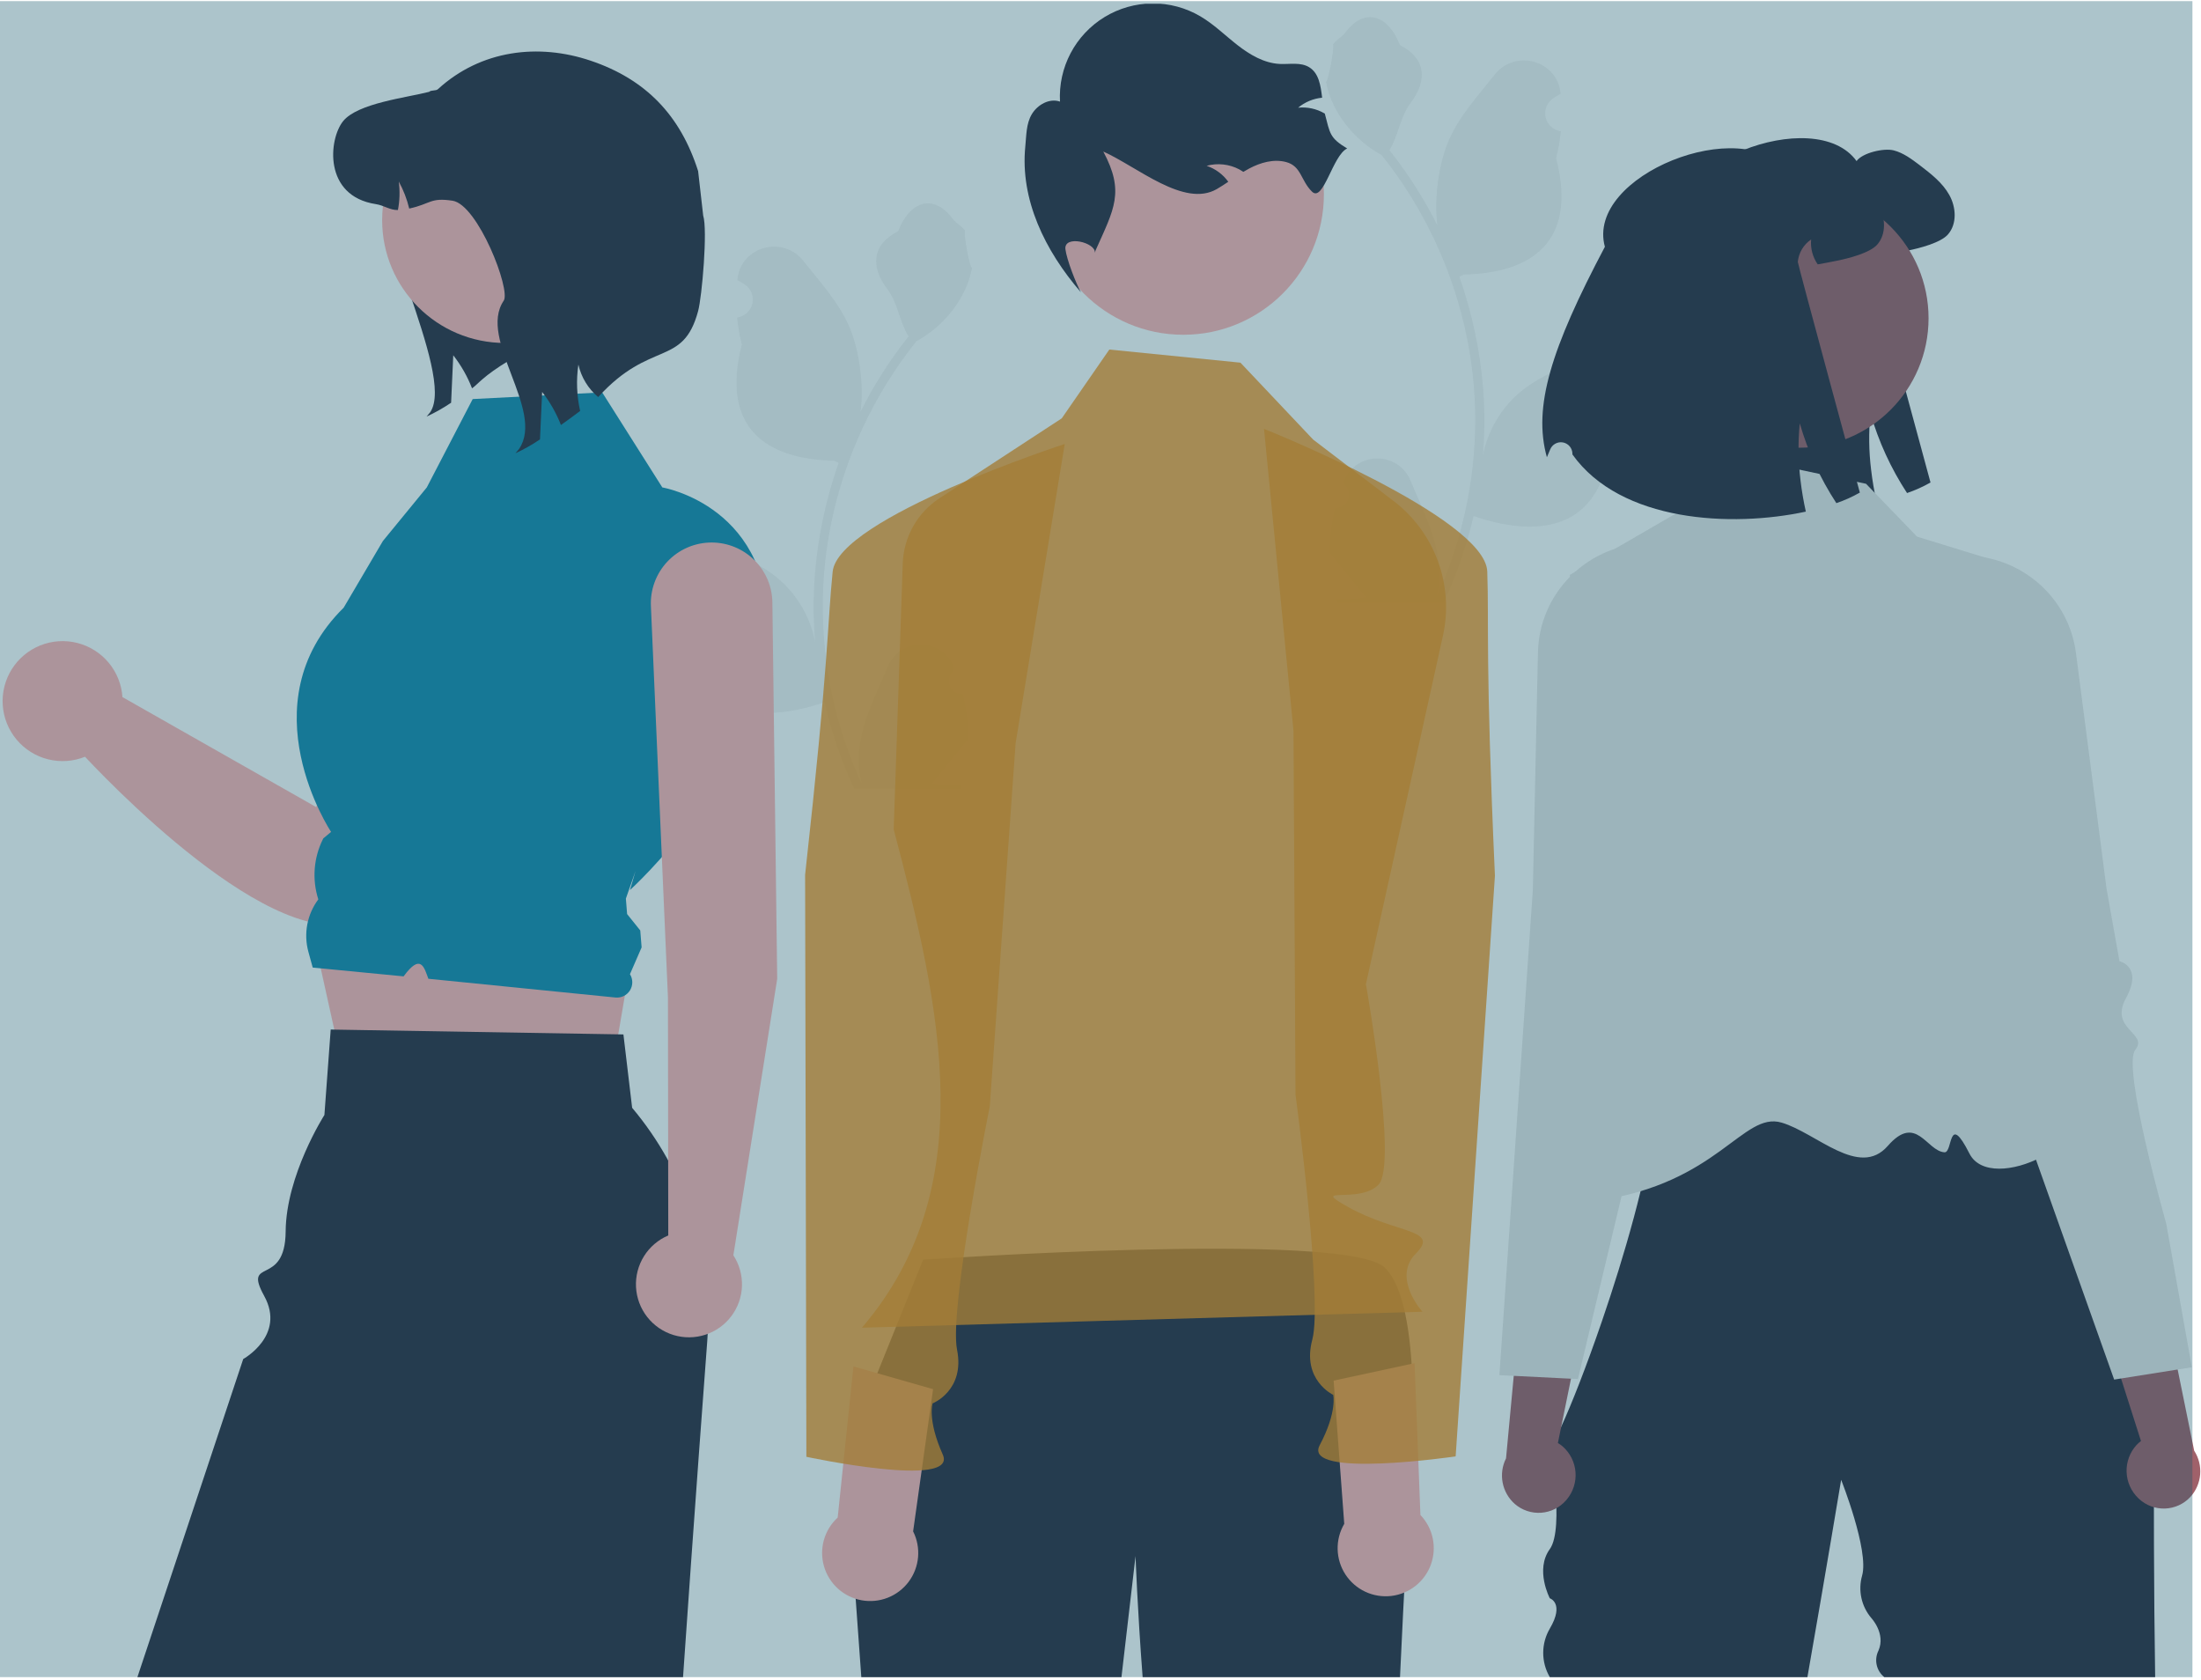 <svg width="633" height="483" viewBox="0 0 633 483" fill="none" xmlns="http://www.w3.org/2000/svg">
<g clip-path="url(#clip0_14_91)">
<path d="M384.002 146.085C384.789 146.121 385.567 145.914 386.232 145.493C386.897 145.072 387.417 144.457 387.721 143.731C388.024 143.004 388.097 142.202 387.93 141.433C387.763 140.664 387.363 139.965 386.785 139.43C386.688 139.046 386.619 138.769 386.522 138.384C386.556 138.301 386.591 138.217 386.626 138.133C390.161 129.705 402.14 129.763 405.644 138.204C408.755 145.696 412.715 153.2 413.69 161.121C414.119 164.622 413.938 168.171 413.154 171.61C420.46 155.674 424.254 138.353 424.278 120.822C424.28 116.423 424.035 112.027 423.546 107.655C423.142 104.071 422.581 100.513 421.863 96.98C417.947 77.81 409.54 59.842 397.332 44.552C391.424 41.328 386.645 36.37 383.641 30.347C382.552 28.182 381.783 25.871 381.357 23.485C382.024 23.572 383.87 13.421 383.368 12.798C384.296 11.389 385.959 10.688 386.974 9.313C392.019 2.472 398.97 3.667 402.599 12.962C410.351 16.875 410.426 23.363 405.67 29.604C402.643 33.574 402.228 38.947 399.572 43.197C399.845 43.547 400.13 43.886 400.403 44.235C405.396 50.656 409.749 57.551 413.397 64.822C412.365 56.758 413.889 47.044 416.487 40.782C419.445 33.648 424.988 27.639 429.87 21.471C435.734 14.062 447.758 17.295 448.791 26.687C448.801 26.778 448.81 26.869 448.82 26.96C448.095 27.369 447.385 27.803 446.691 28.262C445.818 28.845 445.142 29.678 444.751 30.652C444.36 31.625 444.272 32.694 444.499 33.719C444.726 34.743 445.257 35.675 446.023 36.392C446.789 37.11 447.753 37.579 448.79 37.739L448.896 37.755C448.638 40.369 448.182 42.959 447.531 45.503C453.793 69.722 440.273 78.543 420.967 78.939C420.541 79.158 420.126 79.376 419.7 79.584C423.365 89.972 425.665 100.793 426.54 111.775C427.035 118.253 427.006 124.761 426.452 131.235L426.485 131.006C427.884 123.807 431.724 117.311 437.358 112.616C445.724 105.743 457.545 103.212 466.572 97.687C470.917 95.028 476.484 98.465 475.726 103.502C475.714 103.582 475.702 103.663 475.689 103.743C474.344 104.291 473.034 104.923 471.767 105.634C471.041 106.043 470.332 106.477 469.637 106.936C468.765 107.519 468.089 108.352 467.698 109.326C467.307 110.299 467.219 111.368 467.446 112.393C467.673 113.417 468.204 114.349 468.97 115.066C469.735 115.784 470.7 116.253 471.737 116.413L471.843 116.429C471.92 116.44 471.985 116.451 472.062 116.462C469.762 121.952 466.536 127.005 462.522 131.399C458.607 152.542 441.788 154.548 423.797 148.391H423.786C421.812 156.968 418.952 165.318 415.252 173.304H384.766C384.657 172.965 384.559 172.616 384.46 172.277C387.282 172.454 390.115 172.286 392.896 171.774C390.634 168.999 388.372 166.202 386.11 163.426C386.06 163.374 386.012 163.32 385.968 163.262C384.821 161.842 383.663 160.432 382.515 159.012L382.515 159.01C382.454 154.656 382.953 150.312 384.001 146.085L384.002 146.085Z" fill="#F2F2F2"/>
<path d="M481.884 68.064C476.215 47.397 521.935 29.675 533.941 46.318C535.61 43.952 541.78 42.514 544.611 43.24C547.441 43.966 549.822 45.781 552.145 47.537C555.339 49.991 558.648 52.531 560.608 56.059C562.582 59.572 562.887 64.362 560.231 67.411C558.126 69.835 551.913 71.403 548.748 72.042C546.541 72.492 544.683 72.855 543.086 73.116C541.636 71.026 540.968 68.492 541.199 65.959C540.124 66.684 539.223 67.638 538.561 68.752C537.898 69.867 537.49 71.114 537.367 72.404C537.323 72.942 555.208 138.746 555.208 138.746C553.059 139.969 550.799 140.985 548.458 141.78C543.826 134.702 540.279 126.971 537.933 118.844C537.394 124.278 537.462 129.756 538.136 135.175C538.495 138.214 539.008 141.232 539.675 144.219C518.422 148.806 486.457 147.296 472.549 127.786C472.547 127.705 472.545 127.624 472.542 127.544C472.532 126.774 472.253 126.031 471.755 125.444C471.257 124.856 470.571 124.46 469.813 124.323C469.055 124.186 468.273 124.317 467.601 124.694C466.929 125.07 466.408 125.668 466.129 126.386C465.792 127.247 465.481 127.992 465.204 128.584C461.154 114.097 466.394 97.33 481.884 68.064Z" fill="#2F2E41"/>
<path d="M445.719 414.553V415.229C445.692 415.005 445.692 414.777 445.719 414.553Z" fill="#2F2E41"/>
<path d="M466.531 297.591C467.072 297.445 467.622 297.338 468.178 297.272C467.54 297.376 466.991 297.482 466.531 297.591Z" fill="#2F2E41"/>
<path d="M466.05 297.714C466.196 297.673 466.358 297.632 466.531 297.591C466.37 297.633 466.215 297.664 466.05 297.714Z" fill="#2F2E41"/>
<path d="M619.814 482.275H541.914C540.802 481.388 540.03 480.146 539.726 478.756C539.422 477.367 539.606 475.916 540.246 474.646C542.374 469.765 538.204 465.305 538.204 465.305C536.788 463.647 535.804 461.664 535.338 459.534C534.872 457.404 534.939 455.192 535.534 453.094C537.598 445.885 529.509 425.538 529.509 425.538C529.509 425.538 525.149 451.811 519.806 482.275H445.719C444.477 480.161 443.823 477.754 443.823 475.302C443.823 472.851 444.477 470.444 445.719 468.33C450.036 461.009 445.719 459.605 445.719 459.605C445.719 459.605 441.401 451.413 445.719 445.465C450.036 439.517 445.719 415.229 445.719 415.229C445.881 416.303 447.111 414.351 449.005 410.257C451.888 404.029 456.294 392.829 460.746 379.826C463.928 370.545 467.136 360.334 469.818 350.351H469.824C470.527 347.728 471.193 345.129 471.822 342.554C473.052 337.504 474.106 332.597 474.907 327.99C476.645 318.065 477.217 309.539 475.883 303.994C474.777 299.38 472.356 296.836 468.178 297.272C470.416 296.901 473.696 296.549 477.738 296.217C478.467 296.159 479.222 296.1 480.003 296.035C510.148 293.757 574.824 292.449 574.824 292.449L594.635 327.924L619.723 372.862C619.723 372.862 619.04 433.146 619.814 482.275Z" fill="#2F2E41"/>
<path d="M536.666 139.119L491.025 129.438L481.963 147.679L451.445 165.347C451.445 165.347 471.116 245.778 471.004 257.09C470.719 285.811 424.766 350.192 459.476 345.239C494.186 340.286 501.237 319.54 512.38 322.821C522.429 325.779 534.7 338.94 542.915 329.527C551.13 320.115 554.023 330.984 559.218 331.36C561.687 331.538 560.2 319.474 566.411 331.735C572.622 343.995 605.559 327.491 594.395 316.328C575.804 297.736 572.025 160.685 572.025 160.685L551.329 154.317L536.666 139.119Z" fill="#E6E6E6"/>
<path d="M450.582 431.212C452.416 429.025 453.324 426.209 453.113 423.363C452.903 420.517 451.59 417.865 449.454 415.973C449.014 415.595 448.543 415.254 448.046 414.954L455.678 377.502L438.036 366.943L433.129 419.378C432.043 421.533 431.702 423.987 432.157 426.356C432.613 428.726 433.84 430.878 435.647 432.477C436.684 433.376 437.889 434.063 439.191 434.498C440.494 434.932 441.869 435.106 443.239 435.009C444.608 434.912 445.945 434.546 447.173 433.932C448.402 433.318 449.497 432.469 450.397 431.432C450.46 431.359 450.521 431.286 450.582 431.212Z" fill="#A0616A"/>
<path d="M505.358 233.799C505.247 232.595 503.711 232.048 501.583 231.293C499.446 230.635 497.414 229.673 495.55 228.436C490.839 225.033 492.693 221.473 495.257 216.553C495.759 215.596 496.279 214.6 496.767 213.566C498.219 210.5 495.908 197.855 489.888 175.975C488.034 169.24 488.04 164.482 486.758 161.326C485.482 158.169 482.925 156.614 475.955 156.289C467.53 155.863 459.28 158.796 453.014 164.443C452.845 164.593 452.669 164.755 452.5 164.912C452.181 165.211 451.869 165.517 451.563 165.829C445.768 171.659 442.452 179.504 442.308 187.722L442.276 189.121L440.838 255.972L436.796 314.635L431.225 395.445L435.351 395.647L451.817 396.467L453.815 396.564L458.552 376.689L464.253 352.772L466.349 343.986L472.85 316.731L475.883 303.994L477.738 296.217L478.493 293.041L482.176 277.604C482.261 277.279 490.734 243.847 500.503 238.257C504.147 236.174 505.462 234.964 505.358 233.799Z" fill="#E6E6E6"/>
<path d="M614.96 430.814C612.902 428.837 611.697 426.134 611.601 423.282C611.505 420.43 612.525 417.653 614.446 415.541C614.843 415.118 615.274 414.729 615.735 414.377L604.126 377.961L620.532 365.569L631.041 417.174C632.352 419.2 632.956 421.602 632.757 424.007C632.559 426.412 631.57 428.683 629.945 430.467C629.01 431.473 627.887 432.285 626.638 432.857C625.39 433.429 624.041 433.749 622.669 433.8C621.297 433.85 619.929 433.63 618.641 433.152C617.354 432.674 616.174 431.947 615.168 431.012C615.098 430.947 615.029 430.881 614.96 430.814Z" fill="#A0616A"/>
<path d="M622.986 351.795C622.986 351.795 610.191 306.777 614.093 301.904C617.995 297.03 606.471 296.079 611.437 287.002C616.403 277.926 609.548 276.408 609.548 276.408L605.829 255.54L599.179 204.281L598.977 202.757L597.043 187.844C596.503 183.585 595.109 179.478 592.945 175.77C590.782 172.061 587.893 168.827 584.45 166.261C584.275 166.126 584.095 165.997 583.916 165.868C583.097 165.278 582.26 164.732 581.406 164.23C575.023 160.464 567.527 159.04 560.208 160.203C546.416 162.351 550.708 167.494 548.471 181.272C544.837 203.675 543.893 216.492 545.666 219.388C546.263 220.363 546.89 221.296 547.488 222.192C550.568 226.814 552.794 230.149 548.472 234.047C546.75 235.471 544.835 236.643 542.782 237.528C540.751 238.512 539.281 239.217 539.301 240.426C539.323 241.598 540.759 242.655 544.604 244.333C549.263 246.371 554.266 254.08 558.365 261.954C561.617 268.301 564.517 274.822 567.052 281.488L602.278 380.559L608.024 396.716L610.005 396.403L626.282 393.822L630.363 393.176L622.986 351.795Z" fill="#E6E6E6"/>
<path d="M517.41 128.753C537.975 128.753 554.646 112.082 554.646 91.517C554.646 70.952 537.975 54.281 517.41 54.281C496.845 54.281 480.174 70.952 480.174 91.517C480.174 112.082 496.845 128.753 517.41 128.753Z" fill="#A0616A"/>
<path d="M461.56 70.967C455.892 50.3 501.611 32.578 513.617 49.221C515.287 46.855 521.456 45.418 524.287 46.144C527.118 46.87 529.499 48.684 531.821 50.441C535.015 52.894 538.325 55.434 540.285 58.962C542.259 62.475 542.564 67.266 539.907 70.314C537.802 72.738 531.589 74.306 528.424 74.945C526.218 75.395 524.36 75.758 522.763 76.019C521.312 73.929 520.644 71.396 520.876 68.862C519.801 69.587 518.9 70.541 518.237 71.656C517.575 72.77 517.167 74.017 517.043 75.308C517 75.845 534.884 141.649 534.884 141.649C532.736 142.872 530.475 143.888 528.134 144.683C523.503 137.605 519.955 129.874 517.609 121.747C517.07 127.181 517.138 132.659 517.813 138.078C518.171 141.117 518.685 144.136 519.351 147.122C498.099 151.71 466.133 150.2 452.226 130.689C452.224 130.609 452.221 130.528 452.219 130.447C452.208 129.677 451.93 128.935 451.432 128.347C450.934 127.759 450.247 127.363 449.489 127.227C448.731 127.09 447.949 127.221 447.277 127.597C446.605 127.973 446.085 128.572 445.806 129.289C445.468 130.15 445.158 130.895 444.881 131.488C440.83 117 446.071 100.233 461.56 70.967Z" fill="#2F2E41"/>
<path d="M276.892 199.635C276.105 199.671 275.327 199.464 274.662 199.043C273.996 198.622 273.477 198.007 273.173 197.28C272.87 196.554 272.796 195.752 272.964 194.983C273.131 194.214 273.531 193.515 274.109 192.98C274.206 192.595 274.275 192.319 274.372 191.934C274.338 191.851 274.303 191.767 274.268 191.683C270.733 183.255 258.754 183.313 255.25 191.754C252.139 199.245 248.179 206.75 247.204 214.671C246.775 218.172 246.956 221.721 247.739 225.16C240.434 209.224 236.64 191.903 236.616 174.372C236.614 169.973 236.859 165.577 237.348 161.205C237.752 157.621 238.313 154.063 239.031 150.53C242.946 131.36 251.354 113.392 263.562 98.102C269.47 94.878 274.249 89.921 277.253 83.897C278.341 81.732 279.111 79.421 279.537 77.035C278.87 77.122 277.024 66.971 277.526 66.348C276.597 64.939 274.935 64.238 273.92 62.863C268.875 56.022 261.924 57.217 258.295 66.512C250.543 70.425 250.468 76.913 255.224 83.154C258.251 87.124 258.666 92.497 261.322 96.747C261.048 97.097 260.764 97.436 260.491 97.785C255.497 104.206 251.145 111.102 247.497 118.372C248.529 110.308 247.005 100.594 244.407 94.332C241.449 87.198 235.906 81.189 231.024 75.021C225.16 67.612 213.136 70.845 212.103 80.237C212.093 80.328 212.083 80.419 212.074 80.51C212.799 80.919 213.509 81.353 214.203 81.812C215.076 82.395 215.752 83.228 216.143 84.202C216.534 85.175 216.622 86.244 216.395 87.269C216.168 88.293 215.637 89.225 214.871 89.942C214.105 90.66 213.141 91.129 212.104 91.289L211.997 91.305C212.256 93.919 212.712 96.509 213.363 99.053C207.101 123.272 220.621 132.093 239.927 132.489C240.353 132.708 240.768 132.926 241.194 133.134C237.529 143.522 235.229 154.343 234.354 165.325C233.859 171.803 233.888 178.311 234.441 184.785L234.409 184.556C233.01 177.357 229.17 170.861 223.536 166.166C215.169 159.293 203.349 156.762 194.322 151.237C189.977 148.578 184.409 152.015 185.168 157.052C185.18 157.132 185.192 157.213 185.205 157.293C186.55 157.841 187.86 158.473 189.127 159.184C189.852 159.593 190.562 160.027 191.257 160.486C192.129 161.069 192.805 161.902 193.196 162.876C193.587 163.849 193.675 164.918 193.448 165.943C193.221 166.967 192.69 167.899 191.924 168.616C191.159 169.334 190.194 169.803 189.157 169.963L189.051 169.979C188.974 169.99 188.909 170.001 188.832 170.012C191.131 175.502 194.358 180.555 198.372 184.949C202.287 206.092 219.106 208.098 237.097 201.941H237.108C239.081 210.518 241.942 218.868 245.642 226.854H276.128C276.237 226.515 276.335 226.166 276.434 225.827C273.612 226.004 270.779 225.836 267.998 225.324C270.26 222.549 272.522 219.752 274.784 216.976C274.834 216.924 274.881 216.87 274.926 216.812C276.073 215.392 277.231 213.982 278.379 212.562L278.379 212.56C278.44 208.206 277.941 203.862 276.892 199.635L276.892 199.635Z" fill="#F2F2F2"/>
<path d="M134.641 46.319C133.949 47.931 112.615 47.758 111.638 49.194C104.104 60.279 131.261 107.442 123.728 118.542L122.678 119.793C125.136 118.66 127.497 117.328 129.737 115.81C129.939 111.267 130.14 106.709 130.356 102.166C132.612 105.053 134.433 108.255 135.761 111.669C137.515 110.433 138.954 108.141 146.472 103.633C149.516 100.289 153.025 97.401 156.891 95.056L134.641 46.319Z" fill="#2F2E41"/>
<path d="M150.133 137.166C147.779 135.632 145.093 134.682 142.298 134.394C139.503 134.106 136.68 134.489 134.062 135.511C131.445 136.533 129.109 138.165 127.248 140.27C125.388 142.376 124.056 144.894 123.364 147.618L90.943 232.093L35.215 200.455C34.97 196.819 33.58 193.353 31.244 190.555C28.908 187.757 25.745 185.771 22.211 184.882C18.676 183.993 14.951 184.245 11.569 185.604C8.187 186.963 5.322 189.358 3.385 192.445C1.448 195.533 0.539 199.155 0.788 202.791C1.037 206.427 2.431 209.892 4.77 212.687C7.109 215.482 10.274 217.464 13.809 218.35C17.345 219.235 21.07 218.978 24.451 217.616C36.186 230.141 87.065 281.496 108.129 261.43C125.834 244.564 151.384 179.198 157.535 156.625C158.52 153.016 158.334 149.187 157.004 145.69C155.674 142.193 153.268 139.208 150.133 137.166Z" fill="#FFB6B6"/>
<path d="M89.256 264.97L99.487 311.213L174.3 317.98L181.175 277.715L89.256 264.97Z" fill="#FFB6B6"/>
<path d="M203.534 383.554C203.5 384.217 203.459 384.873 203.411 385.536C202.693 395.118 201.873 406.169 200.985 418.279C199.584 437.497 198.019 459.38 196.44 482.275H39.519L69.952 390.801C69.952 390.801 82.24 384.036 75.984 372.671C69.728 361.305 82.038 370.362 82.153 354.131C82.267 337.9 93.298 320.632 93.298 320.632L95.109 296.056L96.141 296.076L177.803 297.436L179.293 297.464L181.801 318.561C197.03 336.683 204.799 359.917 203.534 383.554Z" fill="#2F2E41"/>
<path d="M135.949 114.755L173.187 112.837L190.483 140.166C190.483 140.166 223.026 145.607 220.77 183.955C218.514 222.303 181.175 255.953 181.175 255.953L182.771 250.481L179.999 258.402L180.355 262.85L184.136 267.56L184.526 272.431L181.175 280.138C181.611 280.836 181.842 281.643 181.843 282.466C181.843 283.289 181.613 284.096 181.178 284.795C180.743 285.494 180.121 286.057 179.383 286.42C178.644 286.784 177.819 286.933 177 286.851L123.194 281.458C121.969 278.089 120.986 274.057 116.075 280.769L111.007 280.278L89.936 278.236L88.696 273.719C87.992 271.152 87.882 268.458 88.375 265.842C88.868 263.226 89.952 260.757 91.543 258.623C89.713 252.892 90.193 246.673 92.879 241.29L92.98 241.088L95.218 239.223C95.218 239.223 70.738 202.446 98.84 174.746L110.119 155.572L122.739 140.175L135.949 114.755Z" fill="#198BAD"/>
<path d="M145.217 98.622C164.719 98.622 180.529 82.812 180.529 63.31C180.529 43.808 164.719 27.998 145.217 27.998C125.715 27.998 109.905 43.808 109.905 63.31C109.905 82.812 125.715 98.622 145.217 98.622Z" fill="#FFB6B6"/>
<path d="M172.036 114.179C169.161 111.777 167.159 108.491 166.343 104.834C165.69 109.275 165.861 113.797 166.846 118.176C164.934 119.614 163.079 120.98 161.325 122.216C159.997 118.801 158.176 115.6 155.92 112.713C155.704 117.256 155.503 121.814 155.301 126.357C153.061 127.875 150.7 129.207 148.242 130.339L149.292 129.089C156.825 117.989 137.33 97.559 144.863 86.474C146.977 83.369 137.43 58.827 130.155 57.72C123.686 56.742 123.959 58.611 117.69 59.977C117.039 57.262 116.029 54.646 114.685 52.199C115.043 54.926 114.961 57.693 114.441 60.394C112.213 60.48 110.459 59.06 108.086 58.697C92.947 56.383 94.486 40.007 98.698 34.817C102.925 29.641 116.957 28.088 123.427 26.406C124.016 25.831 125.353 26.19 125.943 25.644C138.342 14.297 154.925 12.418 169.848 17.447C185.762 22.81 195.684 33.191 200.777 49.194L202.237 62.001C203.548 66.118 201.899 85.278 200.777 89.45C196.413 105.671 187.12 97.574 172.036 114.179Z" fill="#2F2E41"/>
<path d="M223.524 281.478L222.134 173.207C222.062 168.62 220.189 164.246 216.919 161.028C213.65 157.809 209.246 156.006 204.659 156.006C202.286 156.006 199.937 156.489 197.757 157.426C195.577 158.363 193.61 159.735 191.977 161.457C190.344 163.179 189.079 165.216 188.259 167.442C187.438 169.669 187.08 172.04 187.206 174.41L192.098 286.833L192.191 355.27C189.308 356.493 186.871 358.574 185.211 361.23C183.552 363.886 182.75 366.988 182.915 370.115C183.08 373.243 184.204 376.244 186.134 378.71C188.064 381.177 190.706 382.989 193.702 383.902C196.698 384.814 199.902 384.782 202.879 383.81C205.856 382.838 208.462 380.973 210.342 378.468C212.222 375.964 213.286 372.941 213.389 369.811C213.491 366.681 212.628 363.595 210.916 360.973L223.524 281.478Z" fill="#FFB6B6"/>
<path d="M405.773 421.555C405.773 421.555 403.623 460.224 402.635 482.278H328.616C327.092 462.208 326.579 447.463 326.579 447.463L322.529 482.278H247.71L243.071 417.799L265.487 362.235C265.487 362.235 386.962 353.811 398.23 364.498C409.491 375.178 405.773 421.555 405.773 421.555Z" fill="#2F2E41"/>
<path d="M340.318 96.267C362.648 96.267 380.75 78.165 380.75 55.836C380.75 33.506 362.648 15.404 340.318 15.404C317.988 15.404 299.886 33.506 299.886 55.836C299.886 78.165 317.988 96.267 340.318 96.267Z" fill="#FFB6B6"/>
<path d="M387.445 42.698C383.292 44.591 380.601 58.306 377.337 55.118C374.073 51.929 374.291 47.78 369.89 46.603C366.337 45.649 362.512 46.74 359.271 48.46C358.692 48.763 358.131 49.093 357.584 49.422C357.223 49.18 356.864 48.953 356.478 48.744C353.578 47.192 350.194 46.812 347.022 47.68C349.529 48.52 351.708 50.126 353.251 52.272C352.166 52.999 351.067 53.727 349.943 54.373C340.553 59.792 327.191 48.009 317.307 43.582C323.498 55.2 320.45 60.012 315.074 72.028L314.889 72.712C315.194 69.7 305.875 67.456 306.416 71.695C306.799 74.705 309.404 81.395 310.863 84.053C300.471 72.037 293.369 57.332 294.868 42.163C295.194 38.977 295.096 35.615 296.739 32.849C298.385 30.098 301.815 28.167 304.849 29.216C304.592 24.378 305.651 19.562 307.913 15.278C310.174 10.994 313.555 7.403 317.694 4.887C321.834 2.37 326.578 1.023 331.422 0.987C336.266 0.952 341.029 2.23 345.205 4.685C349.086 6.962 352.325 10.182 355.882 12.96C359.438 15.738 363.538 18.159 368.047 18.388C370.908 18.526 374.022 17.828 376.479 19.31C379.327 21.029 379.814 24.629 380.241 28.093C377.702 28.343 375.295 29.345 373.327 30.97C375.955 30.702 378.6 31.269 380.887 32.591C380.93 32.611 380.971 32.635 381.01 32.662C382.516 38.386 382.361 39.655 387.445 42.698Z" fill="#2F2E41"/>
<path d="M247.889 381.796C282.32 341.494 270.69 290.233 257.025 238.488L259.625 162.045C259.753 158.295 260.781 154.631 262.623 151.362C264.464 148.093 267.065 145.315 270.206 143.263L305.356 120.3L319.037 100.52L356.748 104.291L377.66 126.406L400.808 144.077C406.62 148.514 411.042 154.521 413.553 161.388C416.064 168.255 416.56 175.697 414.981 182.837L392.83 283.014C392.83 283.014 402.095 334.946 396.441 340.681C390.788 346.417 376.222 340.684 387.773 347.123C401.636 354.849 414.24 353.424 407.225 360.439C400.21 367.454 409.088 377.207 409.088 377.207L247.889 381.796Z" fill="#F1921C" fill-opacity="0.8"/>
<path d="M262.61 440.369L268.35 399.474L245.447 392.936L240.916 436.388C239.021 438.126 237.648 440.358 236.951 442.834C236.255 445.31 236.263 447.93 236.974 450.402C237.686 452.873 239.072 455.097 240.979 456.823C242.885 458.55 245.234 459.71 247.764 460.174C250.293 460.638 252.902 460.388 255.297 459.451C257.692 458.513 259.778 456.927 261.32 454.869C262.863 452.811 263.8 450.364 264.028 447.803C264.256 445.241 263.765 442.667 262.61 440.369Z" fill="#FFB6B6"/>
<path d="M306.215 127.672C306.215 127.672 241.021 148.89 239.467 164.415C237.912 179.941 238.428 189.445 231.547 251.57L231.909 418.92C231.909 418.92 275.618 428.278 271.135 418.273C266.653 408.267 268.217 403.56 268.217 403.56C268.217 403.56 277.588 399.862 275.242 388.114C272.897 376.366 284.66 318.146 284.66 318.146L292.085 213.732L306.215 127.672Z" fill="#F1921C" fill-opacity="0.8"/>
<path d="M386.601 438.203L383.546 397.021L406.828 391.994L408.509 435.649C410.286 437.507 411.511 439.824 412.044 442.34C412.577 444.856 412.397 447.471 411.526 449.89C410.655 452.31 409.125 454.438 407.111 456.036C405.096 457.634 402.675 458.639 400.121 458.937C397.566 459.234 394.98 458.814 392.651 457.722C390.323 456.63 388.345 454.911 386.94 452.757C385.536 450.603 384.76 448.099 384.7 445.528C384.64 442.957 385.298 440.421 386.601 438.203Z" fill="#FFB6B6"/>
<path d="M363.529 123.324C363.529 123.324 427.196 148.759 427.733 164.353C428.269 179.946 427.133 189.396 429.938 251.839L418.638 418.807C418.638 418.807 374.411 425.288 379.538 415.597C384.665 405.906 383.412 401.106 383.412 401.106C383.412 401.106 374.303 396.804 377.411 385.234C380.52 373.664 372.587 314.8 372.587 314.8L372.003 210.124L363.529 123.324Z" fill="#F1921C" fill-opacity="0.8"/>
</g>
<rect y="0.326" width="630.532" height="481.949" fill="#13576C" fill-opacity="0.35"/>
<defs>
<clipPath id="clip0_14_91">
<rect width="632.04" height="481.198" fill="white" transform="translate(0.754 1.08)"/>
</clipPath>
</defs>
</svg>
